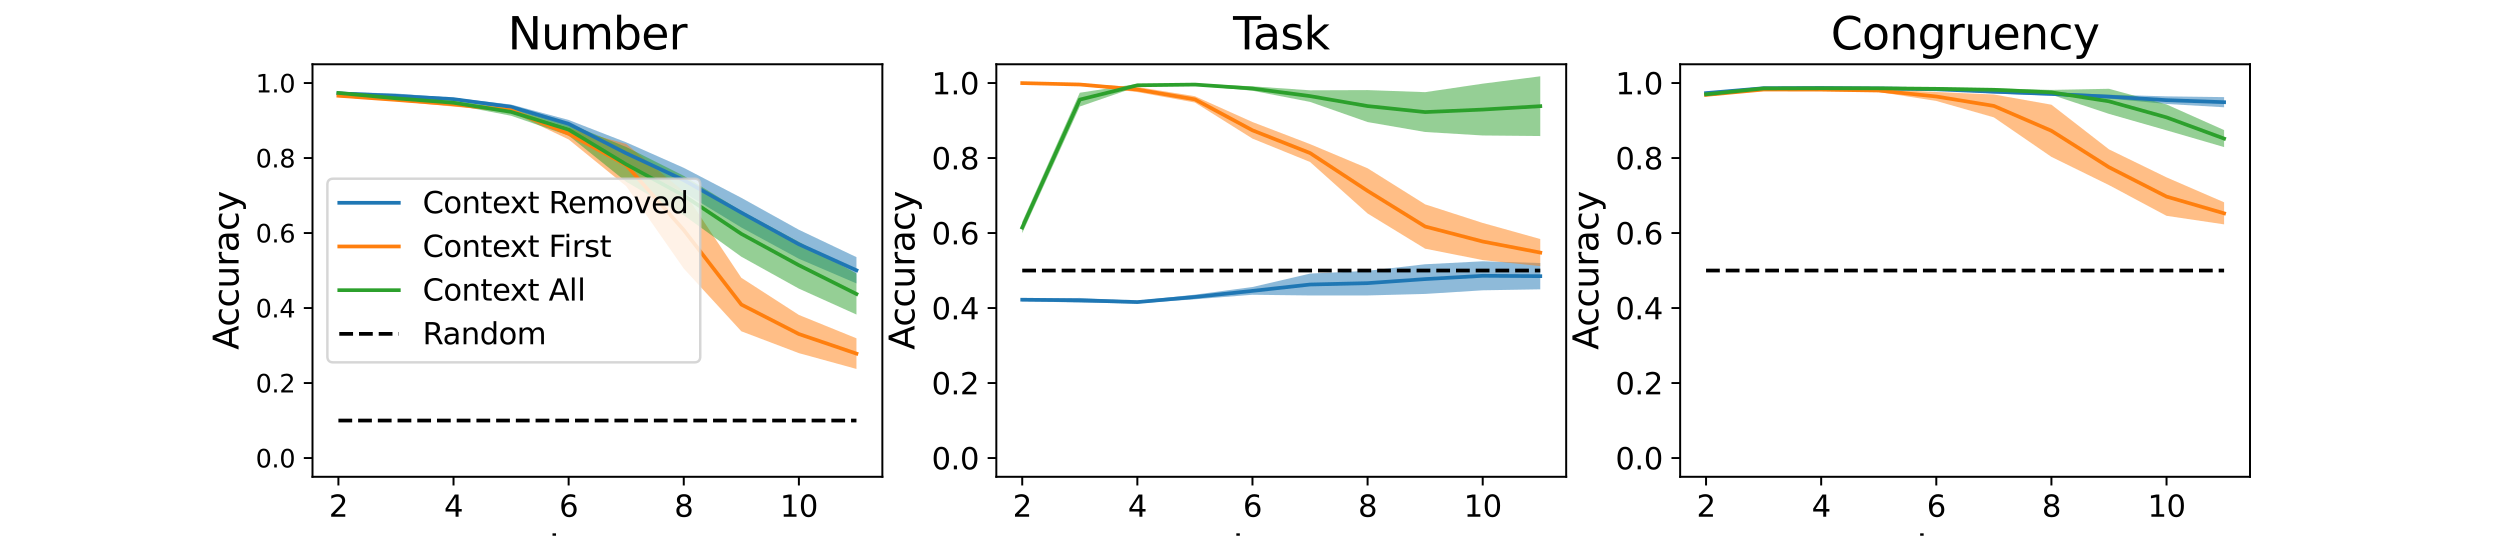 <?xml version="1.0" encoding="utf-8" standalone="no"?>
<!DOCTYPE svg PUBLIC "-//W3C//DTD SVG 1.1//EN"
  "http://www.w3.org/Graphics/SVG/1.1/DTD/svg11.dtd">
<svg height="216pt" version="1.1" viewBox="0 0 1008 216" width="1008pt" xmlns="http://www.w3.org/2000/svg" xmlns:xlink="http://www.w3.org/1999/xlink">
 <defs>
  <style type="text/css">*{stroke-linecap:butt;stroke-linejoin:round;}</style>
 </defs>
 <g id="figure_1">
  <g id="patch_1">
   <path d="M 0 216 
L 1008 216 
L 1008 0 
L 0 0 
z
" style="fill:#ffffff;"/>
  </g>
  <g id="axes_1">
   <g id="patch_2">
    <path d="M 126 192.24 
L 355.765 192.24 
L 355.765 25.92 
L 126 25.92 
z
" style="fill:#ffffff;"/>
   </g>
   <g id="PolyCollection_1">
    <path clip-path="url(#pe04f6f4dd5)" d="M 136.444 37.085 
L 136.444 38.206 
L 159.652 39.6 
L 182.861 40.494 
L 206.07 44.027 
L 229.278 51.503 
L 252.487 66.214 
L 275.695 77.6 
L 298.904 91.727 
L 322.112 104.345 
L 345.321 114.283 
L 345.321 103.681 
L 345.321 103.681 
L 322.112 92.647 
L 298.904 79.758 
L 275.695 67.667 
L 252.487 57.386 
L 229.278 48.373 
L 206.07 42.151 
L 182.861 39.454 
L 159.652 37.702 
L 136.444 37.085 
z
" style="fill:#1f77b4;fill-opacity:0.5;"/>
   </g>
   <g id="PolyCollection_2">
    <path clip-path="url(#pe04f6f4dd5)" d="M 136.444 38.027 
L 136.444 39.184 
L 159.652 40.756 
L 182.861 42.989 
L 206.07 45.136 
L 229.278 56.236 
L 252.487 75.09 
L 275.695 108.292 
L 298.904 133.577 
L 322.112 142.389 
L 345.321 148.763 
L 345.321 136.409 
L 345.321 136.409 
L 322.112 126.983 
L 298.904 112.01 
L 275.695 77.224 
L 252.487 58.05 
L 229.278 51.624 
L 206.07 43.884 
L 182.861 41.163 
L 159.652 39.782 
L 136.444 38.027 
z
" style="fill:#ff7f0e;fill-opacity:0.5;"/>
   </g>
   <g id="PolyCollection_3">
    <path clip-path="url(#pe04f6f4dd5)" d="M 136.444 36.887 
L 136.444 38.071 
L 159.652 40.16 
L 182.861 42.233 
L 206.07 46.68 
L 229.278 54.643 
L 252.487 73.291 
L 275.695 86.791 
L 298.904 103.508 
L 322.112 116.383 
L 345.321 126.823 
L 345.321 110.252 
L 345.321 110.252 
L 322.112 97.513 
L 298.904 85.092 
L 275.695 70.904 
L 252.487 59.26 
L 229.278 49.875 
L 206.07 43.565 
L 182.861 40.618 
L 159.652 39.123 
L 136.444 36.887 
z
" style="fill:#2ca02c;fill-opacity:0.5;"/>
   </g>
   <g id="matplotlib.axis_1">
    <g id="xtick_1">
     <g id="line2d_1">
      <defs>
       <path d="M 0 0 
L 0 3.5 
" id="mdea75881b0" style="stroke:#000000;stroke-width:0.8;"/>
      </defs>
      <g>
       <use style="stroke:#000000;stroke-width:0.8;" x="136.444" xlink:href="#mdea75881b0" y="192.24"/>
      </g>
     </g>
     <g id="text_1">
      <!-- 2 -->
      <g transform="translate(132.626 208.358)scale(0.12 -0.12)">
       <defs>
        <path d="M 1228 531 
L 3431 531 
L 3431 0 
L 469 0 
L 469 531 
Q 828 903 1448 1529 
Q 2069 2156 2228 2338 
Q 2531 2678 2651 2914 
Q 2772 3150 2772 3378 
Q 2772 3750 2511 3984 
Q 2250 4219 1831 4219 
Q 1534 4219 1204 4116 
Q 875 4013 500 3803 
L 500 4441 
Q 881 4594 1212 4672 
Q 1544 4750 1819 4750 
Q 2544 4750 2975 4387 
Q 3406 4025 3406 3419 
Q 3406 3131 3298 2873 
Q 3191 2616 2906 2266 
Q 2828 2175 2409 1742 
Q 1991 1309 1228 531 
z
" id="DejaVuSans-32" transform="scale(0.016)"/>
       </defs>
       <use xlink:href="#DejaVuSans-32"/>
      </g>
     </g>
    </g>
    <g id="xtick_2">
     <g id="line2d_2">
      <g>
       <use style="stroke:#000000;stroke-width:0.8;" x="182.861" xlink:href="#mdea75881b0" y="192.24"/>
      </g>
     </g>
     <g id="text_2">
      <!-- 4 -->
      <g transform="translate(179.043 208.358)scale(0.12 -0.12)">
       <defs>
        <path d="M 2419 4116 
L 825 1625 
L 2419 1625 
L 2419 4116 
z
M 2253 4666 
L 3047 4666 
L 3047 1625 
L 3713 1625 
L 3713 1100 
L 3047 1100 
L 3047 0 
L 2419 0 
L 2419 1100 
L 313 1100 
L 313 1709 
L 2253 4666 
z
" id="DejaVuSans-34" transform="scale(0.016)"/>
       </defs>
       <use xlink:href="#DejaVuSans-34"/>
      </g>
     </g>
    </g>
    <g id="xtick_3">
     <g id="line2d_3">
      <g>
       <use style="stroke:#000000;stroke-width:0.8;" x="229.278" xlink:href="#mdea75881b0" y="192.24"/>
      </g>
     </g>
     <g id="text_3">
      <!-- 6 -->
      <g transform="translate(225.461 208.358)scale(0.12 -0.12)">
       <defs>
        <path d="M 2113 2584 
Q 1688 2584 1439 2293 
Q 1191 2003 1191 1497 
Q 1191 994 1439 701 
Q 1688 409 2113 409 
Q 2538 409 2786 701 
Q 3034 994 3034 1497 
Q 3034 2003 2786 2293 
Q 2538 2584 2113 2584 
z
M 3366 4563 
L 3366 3988 
Q 3128 4100 2886 4159 
Q 2644 4219 2406 4219 
Q 1781 4219 1451 3797 
Q 1122 3375 1075 2522 
Q 1259 2794 1537 2939 
Q 1816 3084 2150 3084 
Q 2853 3084 3261 2657 
Q 3669 2231 3669 1497 
Q 3669 778 3244 343 
Q 2819 -91 2113 -91 
Q 1303 -91 875 529 
Q 447 1150 447 2328 
Q 447 3434 972 4092 
Q 1497 4750 2381 4750 
Q 2619 4750 2861 4703 
Q 3103 4656 3366 4563 
z
" id="DejaVuSans-36" transform="scale(0.016)"/>
       </defs>
       <use xlink:href="#DejaVuSans-36"/>
      </g>
     </g>
    </g>
    <g id="xtick_4">
     <g id="line2d_4">
      <g>
       <use style="stroke:#000000;stroke-width:0.8;" x="275.695" xlink:href="#mdea75881b0" y="192.24"/>
      </g>
     </g>
     <g id="text_4">
      <!-- 8 -->
      <g transform="translate(271.878 208.358)scale(0.12 -0.12)">
       <defs>
        <path d="M 2034 2216 
Q 1584 2216 1326 1975 
Q 1069 1734 1069 1313 
Q 1069 891 1326 650 
Q 1584 409 2034 409 
Q 2484 409 2743 651 
Q 3003 894 3003 1313 
Q 3003 1734 2745 1975 
Q 2488 2216 2034 2216 
z
M 1403 2484 
Q 997 2584 770 2862 
Q 544 3141 544 3541 
Q 544 4100 942 4425 
Q 1341 4750 2034 4750 
Q 2731 4750 3128 4425 
Q 3525 4100 3525 3541 
Q 3525 3141 3298 2862 
Q 3072 2584 2669 2484 
Q 3125 2378 3379 2068 
Q 3634 1759 3634 1313 
Q 3634 634 3220 271 
Q 2806 -91 2034 -91 
Q 1263 -91 848 271 
Q 434 634 434 1313 
Q 434 1759 690 2068 
Q 947 2378 1403 2484 
z
M 1172 3481 
Q 1172 3119 1398 2916 
Q 1625 2713 2034 2713 
Q 2441 2713 2670 2916 
Q 2900 3119 2900 3481 
Q 2900 3844 2670 4047 
Q 2441 4250 2034 4250 
Q 1625 4250 1398 4047 
Q 1172 3844 1172 3481 
z
" id="DejaVuSans-38" transform="scale(0.016)"/>
       </defs>
       <use xlink:href="#DejaVuSans-38"/>
      </g>
     </g>
    </g>
    <g id="xtick_5">
     <g id="line2d_5">
      <g>
       <use style="stroke:#000000;stroke-width:0.8;" x="322.112" xlink:href="#mdea75881b0" y="192.24"/>
      </g>
     </g>
     <g id="text_5">
      <!-- 10 -->
      <g transform="translate(314.477 208.358)scale(0.12 -0.12)">
       <defs>
        <path d="M 794 531 
L 1825 531 
L 1825 4091 
L 703 3866 
L 703 4441 
L 1819 4666 
L 2450 4666 
L 2450 531 
L 3481 531 
L 3481 0 
L 794 0 
L 794 531 
z
" id="DejaVuSans-31" transform="scale(0.016)"/>
        <path d="M 2034 4250 
Q 1547 4250 1301 3770 
Q 1056 3291 1056 2328 
Q 1056 1369 1301 889 
Q 1547 409 2034 409 
Q 2525 409 2770 889 
Q 3016 1369 3016 2328 
Q 3016 3291 2770 3770 
Q 2525 4250 2034 4250 
z
M 2034 4750 
Q 2819 4750 3233 4129 
Q 3647 3509 3647 2328 
Q 3647 1150 3233 529 
Q 2819 -91 2034 -91 
Q 1250 -91 836 529 
Q 422 1150 422 2328 
Q 422 3509 836 4129 
Q 1250 4750 2034 4750 
z
" id="DejaVuSans-30" transform="scale(0.016)"/>
       </defs>
       <use xlink:href="#DejaVuSans-31"/>
       <use x="63.623" xlink:href="#DejaVuSans-30"/>
      </g>
     </g>
    </g>
    <g id="text_6">
     <!-- Layer -->
     <g transform="translate(221.364 225.492)scale(0.14 -0.14)">
      <defs>
       <path d="M 628 4666 
L 1259 4666 
L 1259 531 
L 3531 531 
L 3531 0 
L 628 0 
L 628 4666 
z
" id="DejaVuSans-4c" transform="scale(0.016)"/>
       <path d="M 2194 1759 
Q 1497 1759 1228 1600 
Q 959 1441 959 1056 
Q 959 750 1161 570 
Q 1363 391 1709 391 
Q 2188 391 2477 730 
Q 2766 1069 2766 1631 
L 2766 1759 
L 2194 1759 
z
M 3341 1997 
L 3341 0 
L 2766 0 
L 2766 531 
Q 2569 213 2275 61 
Q 1981 -91 1556 -91 
Q 1019 -91 701 211 
Q 384 513 384 1019 
Q 384 1609 779 1909 
Q 1175 2209 1959 2209 
L 2766 2209 
L 2766 2266 
Q 2766 2663 2505 2880 
Q 2244 3097 1772 3097 
Q 1472 3097 1187 3025 
Q 903 2953 641 2809 
L 641 3341 
Q 956 3463 1253 3523 
Q 1550 3584 1831 3584 
Q 2591 3584 2966 3190 
Q 3341 2797 3341 1997 
z
" id="DejaVuSans-61" transform="scale(0.016)"/>
       <path d="M 2059 -325 
Q 1816 -950 1584 -1140 
Q 1353 -1331 966 -1331 
L 506 -1331 
L 506 -850 
L 844 -850 
Q 1081 -850 1212 -737 
Q 1344 -625 1503 -206 
L 1606 56 
L 191 3500 
L 800 3500 
L 1894 763 
L 2988 3500 
L 3597 3500 
L 2059 -325 
z
" id="DejaVuSans-79" transform="scale(0.016)"/>
       <path d="M 3597 1894 
L 3597 1613 
L 953 1613 
Q 991 1019 1311 708 
Q 1631 397 2203 397 
Q 2534 397 2845 478 
Q 3156 559 3463 722 
L 3463 178 
Q 3153 47 2828 -22 
Q 2503 -91 2169 -91 
Q 1331 -91 842 396 
Q 353 884 353 1716 
Q 353 2575 817 3079 
Q 1281 3584 2069 3584 
Q 2775 3584 3186 3129 
Q 3597 2675 3597 1894 
z
M 3022 2063 
Q 3016 2534 2758 2815 
Q 2500 3097 2075 3097 
Q 1594 3097 1305 2825 
Q 1016 2553 972 2059 
L 3022 2063 
z
" id="DejaVuSans-65" transform="scale(0.016)"/>
       <path d="M 2631 2963 
Q 2534 3019 2420 3045 
Q 2306 3072 2169 3072 
Q 1681 3072 1420 2755 
Q 1159 2438 1159 1844 
L 1159 0 
L 581 0 
L 581 3500 
L 1159 3500 
L 1159 2956 
Q 1341 3275 1631 3429 
Q 1922 3584 2338 3584 
Q 2397 3584 2469 3576 
Q 2541 3569 2628 3553 
L 2631 2963 
z
" id="DejaVuSans-72" transform="scale(0.016)"/>
      </defs>
      <use xlink:href="#DejaVuSans-4c"/>
      <use x="55.713" xlink:href="#DejaVuSans-61"/>
      <use x="116.992" xlink:href="#DejaVuSans-79"/>
      <use x="176.172" xlink:href="#DejaVuSans-65"/>
      <use x="237.695" xlink:href="#DejaVuSans-72"/>
     </g>
    </g>
   </g>
   <g id="matplotlib.axis_2">
    <g id="ytick_1">
     <g id="line2d_6">
      <defs>
       <path d="M 0 0 
L -3.5 0 
" id="m7c6de4b5be" style="stroke:#000000;stroke-width:0.8;"/>
      </defs>
      <g>
       <use style="stroke:#000000;stroke-width:0.8;" x="126" xlink:href="#m7c6de4b5be" y="184.68"/>
      </g>
     </g>
     <g id="text_7">
      <!-- 0.0 -->
      <g transform="translate(103.097 188.479)scale(0.1 -0.1)">
       <defs>
        <path d="M 684 794 
L 1344 794 
L 1344 0 
L 684 0 
L 684 794 
z
" id="DejaVuSans-2e" transform="scale(0.016)"/>
       </defs>
       <use xlink:href="#DejaVuSans-30"/>
       <use x="63.623" xlink:href="#DejaVuSans-2e"/>
       <use x="95.41" xlink:href="#DejaVuSans-30"/>
      </g>
     </g>
    </g>
    <g id="ytick_2">
     <g id="line2d_7">
      <g>
       <use style="stroke:#000000;stroke-width:0.8;" x="126" xlink:href="#m7c6de4b5be" y="154.44"/>
      </g>
     </g>
     <g id="text_8">
      <!-- 0.2 -->
      <g transform="translate(103.097 158.239)scale(0.1 -0.1)">
       <use xlink:href="#DejaVuSans-30"/>
       <use x="63.623" xlink:href="#DejaVuSans-2e"/>
       <use x="95.41" xlink:href="#DejaVuSans-32"/>
      </g>
     </g>
    </g>
    <g id="ytick_3">
     <g id="line2d_8">
      <g>
       <use style="stroke:#000000;stroke-width:0.8;" x="126" xlink:href="#m7c6de4b5be" y="124.2"/>
      </g>
     </g>
     <g id="text_9">
      <!-- 0.4 -->
      <g transform="translate(103.097 127.999)scale(0.1 -0.1)">
       <use xlink:href="#DejaVuSans-30"/>
       <use x="63.623" xlink:href="#DejaVuSans-2e"/>
       <use x="95.41" xlink:href="#DejaVuSans-34"/>
      </g>
     </g>
    </g>
    <g id="ytick_4">
     <g id="line2d_9">
      <g>
       <use style="stroke:#000000;stroke-width:0.8;" x="126" xlink:href="#m7c6de4b5be" y="93.96"/>
      </g>
     </g>
     <g id="text_10">
      <!-- 0.6 -->
      <g transform="translate(103.097 97.759)scale(0.1 -0.1)">
       <use xlink:href="#DejaVuSans-30"/>
       <use x="63.623" xlink:href="#DejaVuSans-2e"/>
       <use x="95.41" xlink:href="#DejaVuSans-36"/>
      </g>
     </g>
    </g>
    <g id="ytick_5">
     <g id="line2d_10">
      <g>
       <use style="stroke:#000000;stroke-width:0.8;" x="126" xlink:href="#m7c6de4b5be" y="63.72"/>
      </g>
     </g>
     <g id="text_11">
      <!-- 0.8 -->
      <g transform="translate(103.097 67.519)scale(0.1 -0.1)">
       <use xlink:href="#DejaVuSans-30"/>
       <use x="63.623" xlink:href="#DejaVuSans-2e"/>
       <use x="95.41" xlink:href="#DejaVuSans-38"/>
      </g>
     </g>
    </g>
    <g id="ytick_6">
     <g id="line2d_11">
      <g>
       <use style="stroke:#000000;stroke-width:0.8;" x="126" xlink:href="#m7c6de4b5be" y="33.48"/>
      </g>
     </g>
     <g id="text_12">
      <!-- 1.0 -->
      <g transform="translate(103.097 37.279)scale(0.1 -0.1)">
       <use xlink:href="#DejaVuSans-31"/>
       <use x="63.623" xlink:href="#DejaVuSans-2e"/>
       <use x="95.41" xlink:href="#DejaVuSans-30"/>
      </g>
     </g>
    </g>
    <g id="text_13">
     <!-- Accuracy -->
     <g transform="translate(96.185 141.039)rotate(-90)scale(0.14 -0.14)">
      <defs>
       <path d="M 2188 4044 
L 1331 1722 
L 3047 1722 
L 2188 4044 
z
M 1831 4666 
L 2547 4666 
L 4325 0 
L 3669 0 
L 3244 1197 
L 1141 1197 
L 716 0 
L 50 0 
L 1831 4666 
z
" id="DejaVuSans-41" transform="scale(0.016)"/>
       <path d="M 3122 3366 
L 3122 2828 
Q 2878 2963 2633 3030 
Q 2388 3097 2138 3097 
Q 1578 3097 1268 2742 
Q 959 2388 959 1747 
Q 959 1106 1268 751 
Q 1578 397 2138 397 
Q 2388 397 2633 464 
Q 2878 531 3122 666 
L 3122 134 
Q 2881 22 2623 -34 
Q 2366 -91 2075 -91 
Q 1284 -91 818 406 
Q 353 903 353 1747 
Q 353 2603 823 3093 
Q 1294 3584 2113 3584 
Q 2378 3584 2631 3529 
Q 2884 3475 3122 3366 
z
" id="DejaVuSans-63" transform="scale(0.016)"/>
       <path d="M 544 1381 
L 544 3500 
L 1119 3500 
L 1119 1403 
Q 1119 906 1312 657 
Q 1506 409 1894 409 
Q 2359 409 2629 706 
Q 2900 1003 2900 1516 
L 2900 3500 
L 3475 3500 
L 3475 0 
L 2900 0 
L 2900 538 
Q 2691 219 2414 64 
Q 2138 -91 1772 -91 
Q 1169 -91 856 284 
Q 544 659 544 1381 
z
M 1991 3584 
L 1991 3584 
z
" id="DejaVuSans-75" transform="scale(0.016)"/>
      </defs>
      <use xlink:href="#DejaVuSans-41"/>
      <use x="66.658" xlink:href="#DejaVuSans-63"/>
      <use x="121.639" xlink:href="#DejaVuSans-63"/>
      <use x="176.619" xlink:href="#DejaVuSans-75"/>
      <use x="239.998" xlink:href="#DejaVuSans-72"/>
      <use x="281.111" xlink:href="#DejaVuSans-61"/>
      <use x="342.391" xlink:href="#DejaVuSans-63"/>
      <use x="397.371" xlink:href="#DejaVuSans-79"/>
     </g>
    </g>
   </g>
   <g id="line2d_12">
    <path clip-path="url(#pe04f6f4dd5)" d="M 136.444 37.646 
L 159.652 38.651 
L 182.861 39.974 
L 206.07 43.089 
L 229.278 49.938 
L 252.487 61.8 
L 275.695 72.633 
L 298.904 85.742 
L 322.112 98.496 
L 345.321 108.982 
" style="fill:none;stroke:#1f77b4;stroke-linecap:square;stroke-width:1.5;"/>
   </g>
   <g id="line2d_13">
    <path clip-path="url(#pe04f6f4dd5)" d="M 136.444 38.606 
L 159.652 40.269 
L 182.861 42.076 
L 206.07 44.51 
L 229.278 53.93 
L 252.487 66.57 
L 275.695 92.758 
L 298.904 122.794 
L 322.112 134.686 
L 345.321 142.586 
" style="fill:none;stroke:#ff7f0e;stroke-linecap:square;stroke-width:1.5;"/>
   </g>
   <g id="line2d_14">
    <path clip-path="url(#pe04f6f4dd5)" d="M 136.444 37.479 
L 159.652 39.641 
L 182.861 41.426 
L 206.07 45.122 
L 229.278 52.259 
L 252.487 66.275 
L 275.695 78.848 
L 298.904 94.3 
L 322.112 106.948 
L 345.321 118.538 
" style="fill:none;stroke:#2ca02c;stroke-linecap:square;stroke-width:1.5;"/>
   </g>
   <g id="line2d_15">
    <path clip-path="url(#pe04f6f4dd5)" d="M 136.444 169.56 
L 159.652 169.56 
L 182.861 169.56 
L 206.07 169.56 
L 229.278 169.56 
L 252.487 169.56 
L 275.695 169.56 
L 298.904 169.56 
L 322.112 169.56 
L 345.321 169.56 
" style="fill:none;stroke:#000000;stroke-dasharray:5.55,2.4;stroke-dashoffset:0;stroke-width:1.5;"/>
   </g>
   <g id="patch_3">
    <path d="M 126 192.24 
L 126 25.92 
" style="fill:none;stroke:#000000;stroke-linecap:square;stroke-linejoin:miter;stroke-width:0.8;"/>
   </g>
   <g id="patch_4">
    <path d="M 355.765 192.24 
L 355.765 25.92 
" style="fill:none;stroke:#000000;stroke-linecap:square;stroke-linejoin:miter;stroke-width:0.8;"/>
   </g>
   <g id="patch_5">
    <path d="M 126 192.24 
L 355.765 192.24 
" style="fill:none;stroke:#000000;stroke-linecap:square;stroke-linejoin:miter;stroke-width:0.8;"/>
   </g>
   <g id="patch_6">
    <path d="M 126 25.92 
L 355.765 25.92 
" style="fill:none;stroke:#000000;stroke-linecap:square;stroke-linejoin:miter;stroke-width:0.8;"/>
   </g>
   <g id="text_14">
    <!-- Number -->
    <g transform="translate(204.728 19.92)scale(0.18 -0.18)">
     <defs>
      <path d="M 628 4666 
L 1478 4666 
L 3547 763 
L 3547 4666 
L 4159 4666 
L 4159 0 
L 3309 0 
L 1241 3903 
L 1241 0 
L 628 0 
L 628 4666 
z
" id="DejaVuSans-4e" transform="scale(0.016)"/>
      <path d="M 3328 2828 
Q 3544 3216 3844 3400 
Q 4144 3584 4550 3584 
Q 5097 3584 5394 3201 
Q 5691 2819 5691 2113 
L 5691 0 
L 5113 0 
L 5113 2094 
Q 5113 2597 4934 2840 
Q 4756 3084 4391 3084 
Q 3944 3084 3684 2787 
Q 3425 2491 3425 1978 
L 3425 0 
L 2847 0 
L 2847 2094 
Q 2847 2600 2669 2842 
Q 2491 3084 2119 3084 
Q 1678 3084 1418 2786 
Q 1159 2488 1159 1978 
L 1159 0 
L 581 0 
L 581 3500 
L 1159 3500 
L 1159 2956 
Q 1356 3278 1631 3431 
Q 1906 3584 2284 3584 
Q 2666 3584 2933 3390 
Q 3200 3197 3328 2828 
z
" id="DejaVuSans-6d" transform="scale(0.016)"/>
      <path d="M 3116 1747 
Q 3116 2381 2855 2742 
Q 2594 3103 2138 3103 
Q 1681 3103 1420 2742 
Q 1159 2381 1159 1747 
Q 1159 1113 1420 752 
Q 1681 391 2138 391 
Q 2594 391 2855 752 
Q 3116 1113 3116 1747 
z
M 1159 2969 
Q 1341 3281 1617 3432 
Q 1894 3584 2278 3584 
Q 2916 3584 3314 3078 
Q 3713 2572 3713 1747 
Q 3713 922 3314 415 
Q 2916 -91 2278 -91 
Q 1894 -91 1617 61 
Q 1341 213 1159 525 
L 1159 0 
L 581 0 
L 581 4863 
L 1159 4863 
L 1159 2969 
z
" id="DejaVuSans-62" transform="scale(0.016)"/>
     </defs>
     <use xlink:href="#DejaVuSans-4e"/>
     <use x="74.805" xlink:href="#DejaVuSans-75"/>
     <use x="138.184" xlink:href="#DejaVuSans-6d"/>
     <use x="235.596" xlink:href="#DejaVuSans-62"/>
     <use x="299.072" xlink:href="#DejaVuSans-65"/>
     <use x="360.596" xlink:href="#DejaVuSans-72"/>
    </g>
   </g>
   <g id="legend_1">
    <g id="patch_7">
     <path d="M 134.4 146.107 
L 279.943 146.107 
Q 282.343 146.107 282.343 143.708 
L 282.343 74.453 
Q 282.343 72.052 279.943 72.052 
L 134.4 72.052 
Q 132 72.052 132 74.453 
L 132 143.708 
Q 132 146.107 134.4 146.107 
z
" style="fill:#ffffff;opacity:0.8;stroke:#cccccc;stroke-linejoin:miter;"/>
    </g>
    <g id="line2d_16">
     <path d="M 136.8 81.771 
L 160.8 81.771 
" style="fill:none;stroke:#1f77b4;stroke-linecap:square;stroke-width:1.5;"/>
    </g>
    <g id="line2d_17"/>
    <g id="text_15">
     <!-- Context Removed -->
     <g transform="translate(170.4 85.971)scale(0.12 -0.12)">
      <defs>
       <path d="M 4122 4306 
L 4122 3641 
Q 3803 3938 3442 4084 
Q 3081 4231 2675 4231 
Q 1875 4231 1450 3742 
Q 1025 3253 1025 2328 
Q 1025 1406 1450 917 
Q 1875 428 2675 428 
Q 3081 428 3442 575 
Q 3803 722 4122 1019 
L 4122 359 
Q 3791 134 3420 21 
Q 3050 -91 2638 -91 
Q 1578 -91 968 557 
Q 359 1206 359 2328 
Q 359 3453 968 4101 
Q 1578 4750 2638 4750 
Q 3056 4750 3426 4639 
Q 3797 4528 4122 4306 
z
" id="DejaVuSans-43" transform="scale(0.016)"/>
       <path d="M 1959 3097 
Q 1497 3097 1228 2736 
Q 959 2375 959 1747 
Q 959 1119 1226 758 
Q 1494 397 1959 397 
Q 2419 397 2687 759 
Q 2956 1122 2956 1747 
Q 2956 2369 2687 2733 
Q 2419 3097 1959 3097 
z
M 1959 3584 
Q 2709 3584 3137 3096 
Q 3566 2609 3566 1747 
Q 3566 888 3137 398 
Q 2709 -91 1959 -91 
Q 1206 -91 779 398 
Q 353 888 353 1747 
Q 353 2609 779 3096 
Q 1206 3584 1959 3584 
z
" id="DejaVuSans-6f" transform="scale(0.016)"/>
       <path d="M 3513 2113 
L 3513 0 
L 2938 0 
L 2938 2094 
Q 2938 2591 2744 2837 
Q 2550 3084 2163 3084 
Q 1697 3084 1428 2787 
Q 1159 2491 1159 1978 
L 1159 0 
L 581 0 
L 581 3500 
L 1159 3500 
L 1159 2956 
Q 1366 3272 1645 3428 
Q 1925 3584 2291 3584 
Q 2894 3584 3203 3211 
Q 3513 2838 3513 2113 
z
" id="DejaVuSans-6e" transform="scale(0.016)"/>
       <path d="M 1172 4494 
L 1172 3500 
L 2356 3500 
L 2356 3053 
L 1172 3053 
L 1172 1153 
Q 1172 725 1289 603 
Q 1406 481 1766 481 
L 2356 481 
L 2356 0 
L 1766 0 
Q 1100 0 847 248 
Q 594 497 594 1153 
L 594 3053 
L 172 3053 
L 172 3500 
L 594 3500 
L 594 4494 
L 1172 4494 
z
" id="DejaVuSans-74" transform="scale(0.016)"/>
       <path d="M 3513 3500 
L 2247 1797 
L 3578 0 
L 2900 0 
L 1881 1375 
L 863 0 
L 184 0 
L 1544 1831 
L 300 3500 
L 978 3500 
L 1906 2253 
L 2834 3500 
L 3513 3500 
z
" id="DejaVuSans-78" transform="scale(0.016)"/>
       <path id="DejaVuSans-20" transform="scale(0.016)"/>
       <path d="M 2841 2188 
Q 3044 2119 3236 1894 
Q 3428 1669 3622 1275 
L 4263 0 
L 3584 0 
L 2988 1197 
Q 2756 1666 2539 1819 
Q 2322 1972 1947 1972 
L 1259 1972 
L 1259 0 
L 628 0 
L 628 4666 
L 2053 4666 
Q 2853 4666 3247 4331 
Q 3641 3997 3641 3322 
Q 3641 2881 3436 2590 
Q 3231 2300 2841 2188 
z
M 1259 4147 
L 1259 2491 
L 2053 2491 
Q 2509 2491 2742 2702 
Q 2975 2913 2975 3322 
Q 2975 3731 2742 3939 
Q 2509 4147 2053 4147 
L 1259 4147 
z
" id="DejaVuSans-52" transform="scale(0.016)"/>
       <path d="M 191 3500 
L 800 3500 
L 1894 563 
L 2988 3500 
L 3597 3500 
L 2284 0 
L 1503 0 
L 191 3500 
z
" id="DejaVuSans-76" transform="scale(0.016)"/>
       <path d="M 2906 2969 
L 2906 4863 
L 3481 4863 
L 3481 0 
L 2906 0 
L 2906 525 
Q 2725 213 2448 61 
Q 2172 -91 1784 -91 
Q 1150 -91 751 415 
Q 353 922 353 1747 
Q 353 2572 751 3078 
Q 1150 3584 1784 3584 
Q 2172 3584 2448 3432 
Q 2725 3281 2906 2969 
z
M 947 1747 
Q 947 1113 1208 752 
Q 1469 391 1925 391 
Q 2381 391 2643 752 
Q 2906 1113 2906 1747 
Q 2906 2381 2643 2742 
Q 2381 3103 1925 3103 
Q 1469 3103 1208 2742 
Q 947 2381 947 1747 
z
" id="DejaVuSans-64" transform="scale(0.016)"/>
      </defs>
      <use xlink:href="#DejaVuSans-43"/>
      <use x="69.824" xlink:href="#DejaVuSans-6f"/>
      <use x="131.006" xlink:href="#DejaVuSans-6e"/>
      <use x="194.385" xlink:href="#DejaVuSans-74"/>
      <use x="233.594" xlink:href="#DejaVuSans-65"/>
      <use x="293.367" xlink:href="#DejaVuSans-78"/>
      <use x="352.547" xlink:href="#DejaVuSans-74"/>
      <use x="391.756" xlink:href="#DejaVuSans-20"/>
      <use x="423.543" xlink:href="#DejaVuSans-52"/>
      <use x="488.525" xlink:href="#DejaVuSans-65"/>
      <use x="550.049" xlink:href="#DejaVuSans-6d"/>
      <use x="647.461" xlink:href="#DejaVuSans-6f"/>
      <use x="708.643" xlink:href="#DejaVuSans-76"/>
      <use x="767.822" xlink:href="#DejaVuSans-65"/>
      <use x="829.346" xlink:href="#DejaVuSans-64"/>
     </g>
    </g>
    <g id="line2d_18">
     <path d="M 136.8 99.384 
L 160.8 99.384 
" style="fill:none;stroke:#ff7f0e;stroke-linecap:square;stroke-width:1.5;"/>
    </g>
    <g id="line2d_19"/>
    <g id="text_16">
     <!-- Context First -->
     <g transform="translate(170.4 103.584)scale(0.12 -0.12)">
      <defs>
       <path d="M 628 4666 
L 3309 4666 
L 3309 4134 
L 1259 4134 
L 1259 2759 
L 3109 2759 
L 3109 2228 
L 1259 2228 
L 1259 0 
L 628 0 
L 628 4666 
z
" id="DejaVuSans-46" transform="scale(0.016)"/>
       <path d="M 603 3500 
L 1178 3500 
L 1178 0 
L 603 0 
L 603 3500 
z
M 603 4863 
L 1178 4863 
L 1178 4134 
L 603 4134 
L 603 4863 
z
" id="DejaVuSans-69" transform="scale(0.016)"/>
       <path d="M 2834 3397 
L 2834 2853 
Q 2591 2978 2328 3040 
Q 2066 3103 1784 3103 
Q 1356 3103 1142 2972 
Q 928 2841 928 2578 
Q 928 2378 1081 2264 
Q 1234 2150 1697 2047 
L 1894 2003 
Q 2506 1872 2764 1633 
Q 3022 1394 3022 966 
Q 3022 478 2636 193 
Q 2250 -91 1575 -91 
Q 1294 -91 989 -36 
Q 684 19 347 128 
L 347 722 
Q 666 556 975 473 
Q 1284 391 1588 391 
Q 1994 391 2212 530 
Q 2431 669 2431 922 
Q 2431 1156 2273 1281 
Q 2116 1406 1581 1522 
L 1381 1569 
Q 847 1681 609 1914 
Q 372 2147 372 2553 
Q 372 3047 722 3315 
Q 1072 3584 1716 3584 
Q 2034 3584 2315 3537 
Q 2597 3491 2834 3397 
z
" id="DejaVuSans-73" transform="scale(0.016)"/>
      </defs>
      <use xlink:href="#DejaVuSans-43"/>
      <use x="69.824" xlink:href="#DejaVuSans-6f"/>
      <use x="131.006" xlink:href="#DejaVuSans-6e"/>
      <use x="194.385" xlink:href="#DejaVuSans-74"/>
      <use x="233.594" xlink:href="#DejaVuSans-65"/>
      <use x="293.367" xlink:href="#DejaVuSans-78"/>
      <use x="352.547" xlink:href="#DejaVuSans-74"/>
      <use x="391.756" xlink:href="#DejaVuSans-20"/>
      <use x="423.543" xlink:href="#DejaVuSans-46"/>
      <use x="473.812" xlink:href="#DejaVuSans-69"/>
      <use x="501.596" xlink:href="#DejaVuSans-72"/>
      <use x="542.709" xlink:href="#DejaVuSans-73"/>
      <use x="594.809" xlink:href="#DejaVuSans-74"/>
     </g>
    </g>
    <g id="line2d_20">
     <path d="M 136.8 116.998 
L 160.8 116.998 
" style="fill:none;stroke:#2ca02c;stroke-linecap:square;stroke-width:1.5;"/>
    </g>
    <g id="line2d_21"/>
    <g id="text_17">
     <!-- Context All -->
     <g transform="translate(170.4 121.198)scale(0.12 -0.12)">
      <defs>
       <path d="M 603 4863 
L 1178 4863 
L 1178 0 
L 603 0 
L 603 4863 
z
" id="DejaVuSans-6c" transform="scale(0.016)"/>
      </defs>
      <use xlink:href="#DejaVuSans-43"/>
      <use x="69.824" xlink:href="#DejaVuSans-6f"/>
      <use x="131.006" xlink:href="#DejaVuSans-6e"/>
      <use x="194.385" xlink:href="#DejaVuSans-74"/>
      <use x="233.594" xlink:href="#DejaVuSans-65"/>
      <use x="293.367" xlink:href="#DejaVuSans-78"/>
      <use x="352.547" xlink:href="#DejaVuSans-74"/>
      <use x="391.756" xlink:href="#DejaVuSans-20"/>
      <use x="423.543" xlink:href="#DejaVuSans-41"/>
      <use x="491.951" xlink:href="#DejaVuSans-6c"/>
      <use x="519.734" xlink:href="#DejaVuSans-6c"/>
     </g>
    </g>
    <g id="line2d_22">
     <path d="M 136.8 134.612 
L 160.8 134.612 
" style="fill:none;stroke:#000000;stroke-dasharray:5.55,2.4;stroke-dashoffset:0;stroke-width:1.5;"/>
    </g>
    <g id="line2d_23"/>
    <g id="text_18">
     <!-- Random -->
     <g transform="translate(170.4 138.812)scale(0.12 -0.12)">
      <use xlink:href="#DejaVuSans-52"/>
      <use x="67.232" xlink:href="#DejaVuSans-61"/>
      <use x="128.512" xlink:href="#DejaVuSans-6e"/>
      <use x="191.891" xlink:href="#DejaVuSans-64"/>
      <use x="255.367" xlink:href="#DejaVuSans-6f"/>
      <use x="316.549" xlink:href="#DejaVuSans-6d"/>
     </g>
    </g>
   </g>
  </g>
  <g id="axes_2">
   <g id="patch_8">
    <path d="M 401.718 192.24 
L 631.482 192.24 
L 631.482 25.92 
L 401.718 25.92 
z
" style="fill:#ffffff;"/>
   </g>
   <g id="PolyCollection_4">
    <path clip-path="url(#p4c220ff743)" d="M 412.161 120.283 
L 412.161 121.403 
L 435.37 122.034 
L 458.579 122.316 
L 481.787 120.677 
L 504.996 118.848 
L 528.204 119.134 
L 551.413 119.127 
L 574.621 118.512 
L 597.83 117.053 
L 621.039 116.649 
L 621.039 106.047 
L 621.039 106.047 
L 597.83 105.355 
L 574.621 106.543 
L 551.413 109.194 
L 528.204 110.306 
L 504.996 115.717 
L 481.787 118.802 
L 458.579 121.276 
L 435.37 120.136 
L 412.161 120.283 
z
" style="fill:#1f77b4;fill-opacity:0.5;"/>
   </g>
   <g id="PolyCollection_5">
    <path clip-path="url(#p4c220ff743)" d="M 412.161 33.46 
L 412.161 33.56 
L 435.37 34.397 
L 458.579 37.127 
L 481.787 41.346 
L 504.996 55.887 
L 528.204 65.311 
L 551.413 86.084 
L 574.621 100.273 
L 597.83 104.874 
L 621.039 107.308 
L 621.039 96.382 
L 621.039 96.382 
L 597.83 89.895 
L 574.621 82.401 
L 551.413 67.846 
L 528.204 58.107 
L 504.996 49.205 
L 481.787 38.798 
L 458.579 35.079 
L 435.37 33.757 
L 412.161 33.46 
z
" style="fill:#ff7f0e;fill-opacity:0.5;"/>
   </g>
   <g id="PolyCollection_6">
    <path clip-path="url(#p4c220ff743)" d="M 412.161 89.484 
L 412.161 94.006 
L 435.37 42.948 
L 458.579 34.945 
L 481.787 34.453 
L 504.996 36.589 
L 528.204 41.086 
L 551.413 49.217 
L 574.621 53.225 
L 597.83 54.624 
L 621.039 54.853 
L 621.039 30.765 
L 621.039 30.765 
L 597.83 33.731 
L 574.621 37.156 
L 551.413 36.326 
L 528.204 36.413 
L 504.996 34.801 
L 481.787 33.747 
L 458.579 33.83 
L 435.37 37.393 
L 412.161 89.484 
z
" style="fill:#2ca02c;fill-opacity:0.5;"/>
   </g>
   <g id="matplotlib.axis_3">
    <g id="xtick_6">
     <g id="line2d_24">
      <g>
       <use style="stroke:#000000;stroke-width:0.8;" x="412.161" xlink:href="#mdea75881b0" y="192.24"/>
      </g>
     </g>
     <g id="text_19">
      <!-- 2 -->
      <g transform="translate(408.344 208.358)scale(0.12 -0.12)">
       <use xlink:href="#DejaVuSans-32"/>
      </g>
     </g>
    </g>
    <g id="xtick_7">
     <g id="line2d_25">
      <g>
       <use style="stroke:#000000;stroke-width:0.8;" x="458.579" xlink:href="#mdea75881b0" y="192.24"/>
      </g>
     </g>
     <g id="text_20">
      <!-- 4 -->
      <g transform="translate(454.761 208.358)scale(0.12 -0.12)">
       <use xlink:href="#DejaVuSans-34"/>
      </g>
     </g>
    </g>
    <g id="xtick_8">
     <g id="line2d_26">
      <g>
       <use style="stroke:#000000;stroke-width:0.8;" x="504.996" xlink:href="#mdea75881b0" y="192.24"/>
      </g>
     </g>
     <g id="text_21">
      <!-- 6 -->
      <g transform="translate(501.178 208.358)scale(0.12 -0.12)">
       <use xlink:href="#DejaVuSans-36"/>
      </g>
     </g>
    </g>
    <g id="xtick_9">
     <g id="line2d_27">
      <g>
       <use style="stroke:#000000;stroke-width:0.8;" x="551.413" xlink:href="#mdea75881b0" y="192.24"/>
      </g>
     </g>
     <g id="text_22">
      <!-- 8 -->
      <g transform="translate(547.595 208.358)scale(0.12 -0.12)">
       <use xlink:href="#DejaVuSans-38"/>
      </g>
     </g>
    </g>
    <g id="xtick_10">
     <g id="line2d_28">
      <g>
       <use style="stroke:#000000;stroke-width:0.8;" x="597.83" xlink:href="#mdea75881b0" y="192.24"/>
      </g>
     </g>
     <g id="text_23">
      <!-- 10 -->
      <g transform="translate(590.195 208.358)scale(0.12 -0.12)">
       <use xlink:href="#DejaVuSans-31"/>
       <use x="63.623" xlink:href="#DejaVuSans-30"/>
      </g>
     </g>
    </g>
    <g id="text_24">
     <!-- Layer -->
     <g transform="translate(497.082 225.492)scale(0.14 -0.14)">
      <use xlink:href="#DejaVuSans-4c"/>
      <use x="55.713" xlink:href="#DejaVuSans-61"/>
      <use x="116.992" xlink:href="#DejaVuSans-79"/>
      <use x="176.172" xlink:href="#DejaVuSans-65"/>
      <use x="237.695" xlink:href="#DejaVuSans-72"/>
     </g>
    </g>
   </g>
   <g id="matplotlib.axis_4">
    <g id="ytick_7">
     <g id="line2d_29">
      <g>
       <use style="stroke:#000000;stroke-width:0.8;" x="401.718" xlink:href="#m7c6de4b5be" y="184.68"/>
      </g>
     </g>
     <g id="text_25">
      <!-- 0.0 -->
      <g transform="translate(375.634 189.239)scale(0.12 -0.12)">
       <use xlink:href="#DejaVuSans-30"/>
       <use x="63.623" xlink:href="#DejaVuSans-2e"/>
       <use x="95.41" xlink:href="#DejaVuSans-30"/>
      </g>
     </g>
    </g>
    <g id="ytick_8">
     <g id="line2d_30">
      <g>
       <use style="stroke:#000000;stroke-width:0.8;" x="401.718" xlink:href="#m7c6de4b5be" y="154.44"/>
      </g>
     </g>
     <g id="text_26">
      <!-- 0.2 -->
      <g transform="translate(375.634 158.999)scale(0.12 -0.12)">
       <use xlink:href="#DejaVuSans-30"/>
       <use x="63.623" xlink:href="#DejaVuSans-2e"/>
       <use x="95.41" xlink:href="#DejaVuSans-32"/>
      </g>
     </g>
    </g>
    <g id="ytick_9">
     <g id="line2d_31">
      <g>
       <use style="stroke:#000000;stroke-width:0.8;" x="401.718" xlink:href="#m7c6de4b5be" y="124.2"/>
      </g>
     </g>
     <g id="text_27">
      <!-- 0.4 -->
      <g transform="translate(375.634 128.759)scale(0.12 -0.12)">
       <use xlink:href="#DejaVuSans-30"/>
       <use x="63.623" xlink:href="#DejaVuSans-2e"/>
       <use x="95.41" xlink:href="#DejaVuSans-34"/>
      </g>
     </g>
    </g>
    <g id="ytick_10">
     <g id="line2d_32">
      <g>
       <use style="stroke:#000000;stroke-width:0.8;" x="401.718" xlink:href="#m7c6de4b5be" y="93.96"/>
      </g>
     </g>
     <g id="text_28">
      <!-- 0.6 -->
      <g transform="translate(375.634 98.519)scale(0.12 -0.12)">
       <use xlink:href="#DejaVuSans-30"/>
       <use x="63.623" xlink:href="#DejaVuSans-2e"/>
       <use x="95.41" xlink:href="#DejaVuSans-36"/>
      </g>
     </g>
    </g>
    <g id="ytick_11">
     <g id="line2d_33">
      <g>
       <use style="stroke:#000000;stroke-width:0.8;" x="401.718" xlink:href="#m7c6de4b5be" y="63.72"/>
      </g>
     </g>
     <g id="text_29">
      <!-- 0.8 -->
      <g transform="translate(375.634 68.279)scale(0.12 -0.12)">
       <use xlink:href="#DejaVuSans-30"/>
       <use x="63.623" xlink:href="#DejaVuSans-2e"/>
       <use x="95.41" xlink:href="#DejaVuSans-38"/>
      </g>
     </g>
    </g>
    <g id="ytick_12">
     <g id="line2d_34">
      <g>
       <use style="stroke:#000000;stroke-width:0.8;" x="401.718" xlink:href="#m7c6de4b5be" y="33.48"/>
      </g>
     </g>
     <g id="text_30">
      <!-- 1.0 -->
      <g transform="translate(375.634 38.039)scale(0.12 -0.12)">
       <use xlink:href="#DejaVuSans-31"/>
       <use x="63.623" xlink:href="#DejaVuSans-2e"/>
       <use x="95.41" xlink:href="#DejaVuSans-30"/>
      </g>
     </g>
    </g>
    <g id="text_31">
     <!-- Accuracy -->
     <g transform="translate(368.722 141.039)rotate(-90)scale(0.14 -0.14)">
      <use xlink:href="#DejaVuSans-41"/>
      <use x="66.658" xlink:href="#DejaVuSans-63"/>
      <use x="121.639" xlink:href="#DejaVuSans-63"/>
      <use x="176.619" xlink:href="#DejaVuSans-75"/>
      <use x="239.998" xlink:href="#DejaVuSans-72"/>
      <use x="281.111" xlink:href="#DejaVuSans-61"/>
      <use x="342.391" xlink:href="#DejaVuSans-63"/>
      <use x="397.371" xlink:href="#DejaVuSans-79"/>
     </g>
    </g>
   </g>
   <g id="line2d_35">
    <path clip-path="url(#p4c220ff743)" d="M 412.161 120.843 
L 435.37 121.085 
L 458.579 121.796 
L 481.787 119.74 
L 504.996 117.283 
L 528.204 114.72 
L 551.413 114.16 
L 574.621 112.527 
L 597.83 111.204 
L 621.039 111.348 
" style="fill:none;stroke:#1f77b4;stroke-linecap:square;stroke-width:1.5;"/>
   </g>
   <g id="line2d_36">
    <path clip-path="url(#p4c220ff743)" d="M 412.161 33.51 
L 435.37 34.077 
L 458.579 36.103 
L 481.787 40.072 
L 504.996 52.546 
L 528.204 61.709 
L 551.413 76.965 
L 574.621 91.337 
L 597.83 97.385 
L 621.039 101.845 
" style="fill:none;stroke:#ff7f0e;stroke-linecap:square;stroke-width:1.5;"/>
   </g>
   <g id="line2d_37">
    <path clip-path="url(#p4c220ff743)" d="M 412.161 91.745 
L 435.37 40.171 
L 458.579 34.387 
L 481.787 34.1 
L 504.996 35.695 
L 528.204 38.749 
L 551.413 42.771 
L 574.621 45.19 
L 597.83 44.177 
L 621.039 42.809 
" style="fill:none;stroke:#2ca02c;stroke-linecap:square;stroke-width:1.5;"/>
   </g>
   <g id="line2d_38">
    <path clip-path="url(#p4c220ff743)" d="M 412.161 109.08 
L 435.37 109.08 
L 458.579 109.08 
L 481.787 109.08 
L 504.996 109.08 
L 528.204 109.08 
L 551.413 109.08 
L 574.621 109.08 
L 597.83 109.08 
L 621.039 109.08 
" style="fill:none;stroke:#000000;stroke-dasharray:5.55,2.4;stroke-dashoffset:0;stroke-width:1.5;"/>
   </g>
   <g id="patch_9">
    <path d="M 401.718 192.24 
L 401.718 25.92 
" style="fill:none;stroke:#000000;stroke-linecap:square;stroke-linejoin:miter;stroke-width:0.8;"/>
   </g>
   <g id="patch_10">
    <path d="M 631.482 192.24 
L 631.482 25.92 
" style="fill:none;stroke:#000000;stroke-linecap:square;stroke-linejoin:miter;stroke-width:0.8;"/>
   </g>
   <g id="patch_11">
    <path d="M 401.718 192.24 
L 631.482 192.24 
" style="fill:none;stroke:#000000;stroke-linecap:square;stroke-linejoin:miter;stroke-width:0.8;"/>
   </g>
   <g id="patch_12">
    <path d="M 401.718 25.92 
L 631.482 25.92 
" style="fill:none;stroke:#000000;stroke-linecap:square;stroke-linejoin:miter;stroke-width:0.8;"/>
   </g>
   <g id="text_32">
    <!-- Task -->
    <g transform="translate(497.173 19.92)scale(0.18 -0.18)">
     <defs>
      <path d="M -19 4666 
L 3928 4666 
L 3928 4134 
L 2272 4134 
L 2272 0 
L 1638 0 
L 1638 4134 
L -19 4134 
L -19 4666 
z
" id="DejaVuSans-54" transform="scale(0.016)"/>
      <path d="M 581 4863 
L 1159 4863 
L 1159 1991 
L 2875 3500 
L 3609 3500 
L 1753 1863 
L 3688 0 
L 2938 0 
L 1159 1709 
L 1159 0 
L 581 0 
L 581 4863 
z
" id="DejaVuSans-6b" transform="scale(0.016)"/>
     </defs>
     <use xlink:href="#DejaVuSans-54"/>
     <use x="44.584" xlink:href="#DejaVuSans-61"/>
     <use x="105.863" xlink:href="#DejaVuSans-73"/>
     <use x="157.963" xlink:href="#DejaVuSans-6b"/>
    </g>
   </g>
  </g>
  <g id="axes_3">
   <g id="patch_13">
    <path d="M 677.435 192.24 
L 907.2 192.24 
L 907.2 25.92 
L 677.435 25.92 
z
" style="fill:#ffffff;"/>
   </g>
   <g id="PolyCollection_7">
    <path clip-path="url(#pbeb6291346)" d="M 687.879 36.946 
L 687.879 38.133 
L 711.088 35.928 
L 734.296 35.888 
L 757.505 36.171 
L 780.713 36.234 
L 803.922 37.71 
L 827.13 38.55 
L 850.339 39.741 
L 873.548 41.93 
L 896.756 43.255 
L 896.756 39.158 
L 896.756 39.158 
L 873.548 38.85 
L 850.339 38.196 
L 827.13 37.21 
L 803.922 36.235 
L 780.713 35.761 
L 757.505 35.128 
L 734.296 35.079 
L 711.088 35.205 
L 687.879 36.946 
z
" style="fill:#1f77b4;fill-opacity:0.5;"/>
   </g>
   <g id="PolyCollection_8">
    <path clip-path="url(#pbeb6291346)" d="M 687.879 37.649 
L 687.879 38.852 
L 711.088 36.554 
L 734.296 36.723 
L 757.505 37.086 
L 780.713 40.713 
L 803.922 47.325 
L 827.13 63.254 
L 850.339 74.639 
L 873.548 87.024 
L 896.756 90.473 
L 896.756 81.571 
L 896.756 81.571 
L 873.548 71.518 
L 850.339 60.225 
L 827.13 42.216 
L 803.922 38.096 
L 780.713 37.103 
L 757.505 35.922 
L 734.296 35.544 
L 711.088 35.652 
L 687.879 37.649 
z
" style="fill:#ff7f0e;fill-opacity:0.5;"/>
   </g>
   <g id="PolyCollection_9">
    <path clip-path="url(#pbeb6291346)" d="M 687.879 37.452 
L 687.879 38.595 
L 711.088 35.861 
L 734.296 36.072 
L 757.505 36.138 
L 780.713 36.351 
L 803.922 36.83 
L 827.13 38.211 
L 850.339 45.919 
L 873.548 52.553 
L 896.756 59.308 
L 896.756 52.453 
L 896.756 52.453 
L 873.548 42.107 
L 850.339 35.798 
L 827.13 36.249 
L 803.922 35.574 
L 780.713 35.281 
L 757.505 35.07 
L 734.296 35.076 
L 711.088 35.438 
L 687.879 37.452 
z
" style="fill:#2ca02c;fill-opacity:0.5;"/>
   </g>
   <g id="matplotlib.axis_5">
    <g id="xtick_11">
     <g id="line2d_39">
      <g>
       <use style="stroke:#000000;stroke-width:0.8;" x="687.879" xlink:href="#mdea75881b0" y="192.24"/>
      </g>
     </g>
     <g id="text_33">
      <!-- 2 -->
      <g transform="translate(684.062 208.358)scale(0.12 -0.12)">
       <use xlink:href="#DejaVuSans-32"/>
      </g>
     </g>
    </g>
    <g id="xtick_12">
     <g id="line2d_40">
      <g>
       <use style="stroke:#000000;stroke-width:0.8;" x="734.296" xlink:href="#mdea75881b0" y="192.24"/>
      </g>
     </g>
     <g id="text_34">
      <!-- 4 -->
      <g transform="translate(730.479 208.358)scale(0.12 -0.12)">
       <use xlink:href="#DejaVuSans-34"/>
      </g>
     </g>
    </g>
    <g id="xtick_13">
     <g id="line2d_41">
      <g>
       <use style="stroke:#000000;stroke-width:0.8;" x="780.713" xlink:href="#mdea75881b0" y="192.24"/>
      </g>
     </g>
     <g id="text_35">
      <!-- 6 -->
      <g transform="translate(776.896 208.358)scale(0.12 -0.12)">
       <use xlink:href="#DejaVuSans-36"/>
      </g>
     </g>
    </g>
    <g id="xtick_14">
     <g id="line2d_42">
      <g>
       <use style="stroke:#000000;stroke-width:0.8;" x="827.13" xlink:href="#mdea75881b0" y="192.24"/>
      </g>
     </g>
     <g id="text_36">
      <!-- 8 -->
      <g transform="translate(823.313 208.358)scale(0.12 -0.12)">
       <use xlink:href="#DejaVuSans-38"/>
      </g>
     </g>
    </g>
    <g id="xtick_15">
     <g id="line2d_43">
      <g>
       <use style="stroke:#000000;stroke-width:0.8;" x="873.548" xlink:href="#mdea75881b0" y="192.24"/>
      </g>
     </g>
     <g id="text_37">
      <!-- 10 -->
      <g transform="translate(865.913 208.358)scale(0.12 -0.12)">
       <use xlink:href="#DejaVuSans-31"/>
       <use x="63.623" xlink:href="#DejaVuSans-30"/>
      </g>
     </g>
    </g>
    <g id="text_38">
     <!-- Layer -->
     <g transform="translate(772.8 225.492)scale(0.14 -0.14)">
      <use xlink:href="#DejaVuSans-4c"/>
      <use x="55.713" xlink:href="#DejaVuSans-61"/>
      <use x="116.992" xlink:href="#DejaVuSans-79"/>
      <use x="176.172" xlink:href="#DejaVuSans-65"/>
      <use x="237.695" xlink:href="#DejaVuSans-72"/>
     </g>
    </g>
   </g>
   <g id="matplotlib.axis_6">
    <g id="ytick_13">
     <g id="line2d_44">
      <g>
       <use style="stroke:#000000;stroke-width:0.8;" x="677.435" xlink:href="#m7c6de4b5be" y="184.68"/>
      </g>
     </g>
     <g id="text_39">
      <!-- 0.0 -->
      <g transform="translate(651.352 189.239)scale(0.12 -0.12)">
       <use xlink:href="#DejaVuSans-30"/>
       <use x="63.623" xlink:href="#DejaVuSans-2e"/>
       <use x="95.41" xlink:href="#DejaVuSans-30"/>
      </g>
     </g>
    </g>
    <g id="ytick_14">
     <g id="line2d_45">
      <g>
       <use style="stroke:#000000;stroke-width:0.8;" x="677.435" xlink:href="#m7c6de4b5be" y="154.44"/>
      </g>
     </g>
     <g id="text_40">
      <!-- 0.2 -->
      <g transform="translate(651.352 158.999)scale(0.12 -0.12)">
       <use xlink:href="#DejaVuSans-30"/>
       <use x="63.623" xlink:href="#DejaVuSans-2e"/>
       <use x="95.41" xlink:href="#DejaVuSans-32"/>
      </g>
     </g>
    </g>
    <g id="ytick_15">
     <g id="line2d_46">
      <g>
       <use style="stroke:#000000;stroke-width:0.8;" x="677.435" xlink:href="#m7c6de4b5be" y="124.2"/>
      </g>
     </g>
     <g id="text_41">
      <!-- 0.4 -->
      <g transform="translate(651.352 128.759)scale(0.12 -0.12)">
       <use xlink:href="#DejaVuSans-30"/>
       <use x="63.623" xlink:href="#DejaVuSans-2e"/>
       <use x="95.41" xlink:href="#DejaVuSans-34"/>
      </g>
     </g>
    </g>
    <g id="ytick_16">
     <g id="line2d_47">
      <g>
       <use style="stroke:#000000;stroke-width:0.8;" x="677.435" xlink:href="#m7c6de4b5be" y="93.96"/>
      </g>
     </g>
     <g id="text_42">
      <!-- 0.6 -->
      <g transform="translate(651.352 98.519)scale(0.12 -0.12)">
       <use xlink:href="#DejaVuSans-30"/>
       <use x="63.623" xlink:href="#DejaVuSans-2e"/>
       <use x="95.41" xlink:href="#DejaVuSans-36"/>
      </g>
     </g>
    </g>
    <g id="ytick_17">
     <g id="line2d_48">
      <g>
       <use style="stroke:#000000;stroke-width:0.8;" x="677.435" xlink:href="#m7c6de4b5be" y="63.72"/>
      </g>
     </g>
     <g id="text_43">
      <!-- 0.8 -->
      <g transform="translate(651.352 68.279)scale(0.12 -0.12)">
       <use xlink:href="#DejaVuSans-30"/>
       <use x="63.623" xlink:href="#DejaVuSans-2e"/>
       <use x="95.41" xlink:href="#DejaVuSans-38"/>
      </g>
     </g>
    </g>
    <g id="ytick_18">
     <g id="line2d_49">
      <g>
       <use style="stroke:#000000;stroke-width:0.8;" x="677.435" xlink:href="#m7c6de4b5be" y="33.48"/>
      </g>
     </g>
     <g id="text_44">
      <!-- 1.0 -->
      <g transform="translate(651.352 38.039)scale(0.12 -0.12)">
       <use xlink:href="#DejaVuSans-31"/>
       <use x="63.623" xlink:href="#DejaVuSans-2e"/>
       <use x="95.41" xlink:href="#DejaVuSans-30"/>
      </g>
     </g>
    </g>
    <g id="text_45">
     <!-- Accuracy -->
     <g transform="translate(644.44 141.039)rotate(-90)scale(0.14 -0.14)">
      <use xlink:href="#DejaVuSans-41"/>
      <use x="66.658" xlink:href="#DejaVuSans-63"/>
      <use x="121.639" xlink:href="#DejaVuSans-63"/>
      <use x="176.619" xlink:href="#DejaVuSans-75"/>
      <use x="239.998" xlink:href="#DejaVuSans-72"/>
      <use x="281.111" xlink:href="#DejaVuSans-61"/>
      <use x="342.391" xlink:href="#DejaVuSans-63"/>
      <use x="397.371" xlink:href="#DejaVuSans-79"/>
     </g>
    </g>
   </g>
   <g id="line2d_50">
    <path clip-path="url(#pbeb6291346)" d="M 687.879 37.54 
L 711.088 35.567 
L 734.296 35.483 
L 757.505 35.65 
L 780.713 35.997 
L 803.922 36.973 
L 827.13 37.88 
L 850.339 38.969 
L 873.548 40.39 
L 896.756 41.206 
" style="fill:none;stroke:#1f77b4;stroke-linecap:square;stroke-width:1.5;"/>
   </g>
   <g id="line2d_51">
    <path clip-path="url(#pbeb6291346)" d="M 687.879 38.25 
L 711.088 36.103 
L 734.296 36.134 
L 757.505 36.504 
L 780.713 38.908 
L 803.922 42.711 
L 827.13 52.735 
L 850.339 67.432 
L 873.548 79.271 
L 896.756 86.022 
" style="fill:none;stroke:#ff7f0e;stroke-linecap:square;stroke-width:1.5;"/>
   </g>
   <g id="line2d_52">
    <path clip-path="url(#pbeb6291346)" d="M 687.879 38.024 
L 711.088 35.65 
L 734.296 35.574 
L 757.505 35.604 
L 780.713 35.816 
L 803.922 36.202 
L 827.13 37.23 
L 850.339 40.859 
L 873.548 47.33 
L 896.756 55.88 
" style="fill:none;stroke:#2ca02c;stroke-linecap:square;stroke-width:1.5;"/>
   </g>
   <g id="line2d_53">
    <path clip-path="url(#pbeb6291346)" d="M 687.879 109.08 
L 711.088 109.08 
L 734.296 109.08 
L 757.505 109.08 
L 780.713 109.08 
L 803.922 109.08 
L 827.13 109.08 
L 850.339 109.08 
L 873.548 109.08 
L 896.756 109.08 
" style="fill:none;stroke:#000000;stroke-dasharray:5.55,2.4;stroke-dashoffset:0;stroke-width:1.5;"/>
   </g>
   <g id="patch_14">
    <path d="M 677.435 192.24 
L 677.435 25.92 
" style="fill:none;stroke:#000000;stroke-linecap:square;stroke-linejoin:miter;stroke-width:0.8;"/>
   </g>
   <g id="patch_15">
    <path d="M 907.2 192.24 
L 907.2 25.92 
" style="fill:none;stroke:#000000;stroke-linecap:square;stroke-linejoin:miter;stroke-width:0.8;"/>
   </g>
   <g id="patch_16">
    <path d="M 677.435 192.24 
L 907.2 192.24 
" style="fill:none;stroke:#000000;stroke-linecap:square;stroke-linejoin:miter;stroke-width:0.8;"/>
   </g>
   <g id="patch_17">
    <path d="M 677.435 25.92 
L 907.2 25.92 
" style="fill:none;stroke:#000000;stroke-linecap:square;stroke-linejoin:miter;stroke-width:0.8;"/>
   </g>
   <g id="text_46">
    <!-- Congruency -->
    <g transform="translate(738.188 19.92)scale(0.18 -0.18)">
     <defs>
      <path d="M 2906 1791 
Q 2906 2416 2648 2759 
Q 2391 3103 1925 3103 
Q 1463 3103 1205 2759 
Q 947 2416 947 1791 
Q 947 1169 1205 825 
Q 1463 481 1925 481 
Q 2391 481 2648 825 
Q 2906 1169 2906 1791 
z
M 3481 434 
Q 3481 -459 3084 -895 
Q 2688 -1331 1869 -1331 
Q 1566 -1331 1297 -1286 
Q 1028 -1241 775 -1147 
L 775 -588 
Q 1028 -725 1275 -790 
Q 1522 -856 1778 -856 
Q 2344 -856 2625 -561 
Q 2906 -266 2906 331 
L 2906 616 
Q 2728 306 2450 153 
Q 2172 0 1784 0 
Q 1141 0 747 490 
Q 353 981 353 1791 
Q 353 2603 747 3093 
Q 1141 3584 1784 3584 
Q 2172 3584 2450 3431 
Q 2728 3278 2906 2969 
L 2906 3500 
L 3481 3500 
L 3481 434 
z
" id="DejaVuSans-67" transform="scale(0.016)"/>
     </defs>
     <use xlink:href="#DejaVuSans-43"/>
     <use x="69.824" xlink:href="#DejaVuSans-6f"/>
     <use x="131.006" xlink:href="#DejaVuSans-6e"/>
     <use x="194.385" xlink:href="#DejaVuSans-67"/>
     <use x="257.861" xlink:href="#DejaVuSans-72"/>
     <use x="298.975" xlink:href="#DejaVuSans-75"/>
     <use x="362.354" xlink:href="#DejaVuSans-65"/>
     <use x="423.877" xlink:href="#DejaVuSans-6e"/>
     <use x="487.256" xlink:href="#DejaVuSans-63"/>
     <use x="542.236" xlink:href="#DejaVuSans-79"/>
    </g>
   </g>
  </g>
 </g>
 <defs>
  <clipPath id="pe04f6f4dd5">
   <rect height="166.32" width="229.765" x="126" y="25.92"/>
  </clipPath>
  <clipPath id="p4c220ff743">
   <rect height="166.32" width="229.765" x="401.718" y="25.92"/>
  </clipPath>
  <clipPath id="pbeb6291346">
   <rect height="166.32" width="229.765" x="677.435" y="25.92"/>
  </clipPath>
 </defs>
</svg>
